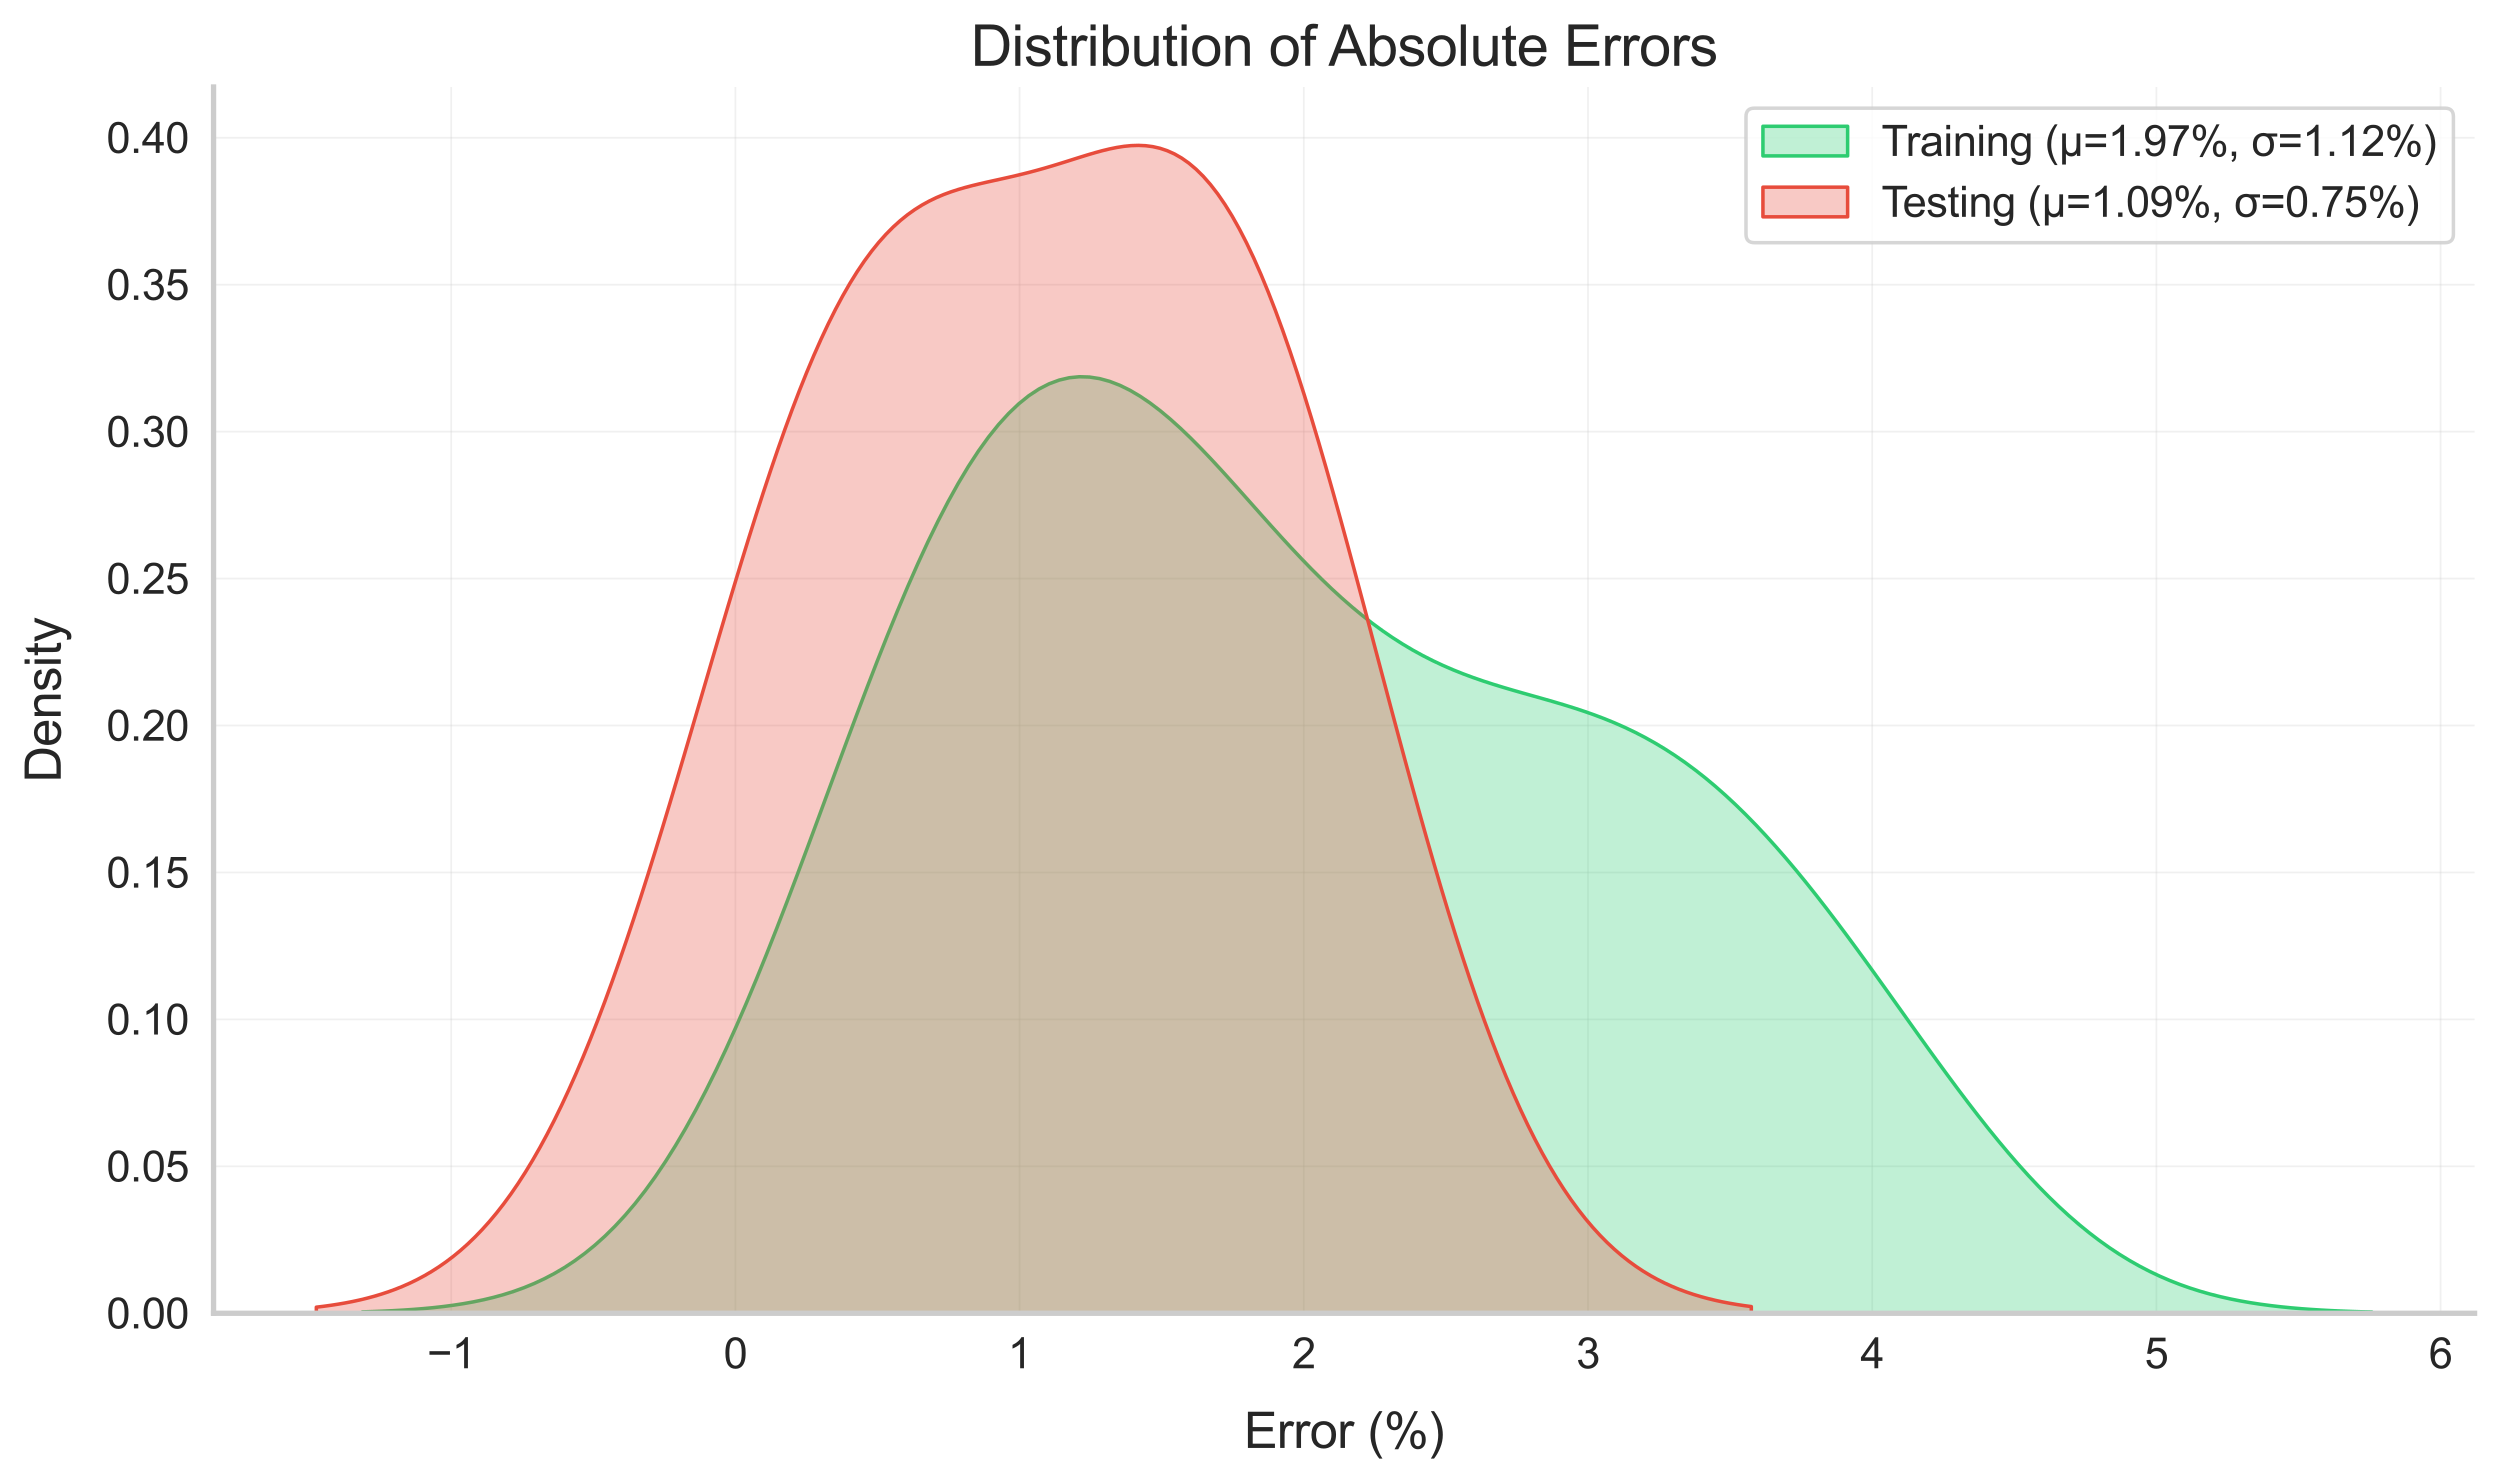 <?xml version="1.0" encoding="utf-8" standalone="no"?>
<!DOCTYPE svg PUBLIC "-//W3C//DTD SVG 1.1//EN"
  "http://www.w3.org/Graphics/SVG/1.1/DTD/svg11.dtd">
<svg xmlns:xlink="http://www.w3.org/1999/xlink" width="708.48pt" height="420.48pt" viewBox="0 0 708.48 420.48" xmlns="http://www.w3.org/2000/svg" version="1.1">
 <defs>
  <style type="text/css">*{stroke-linejoin: round; stroke-linecap: butt}</style>
 </defs>
 <g id="figure_1">
  <g id="patch_1">
   <path d="M 0 420.48 
L 708.48 420.48 
L 708.48 -0 
L 0 -0 
z
" style="fill: #ffffff"/>
  </g>
  <g id="axes_1">
   <g id="patch_2">
    <path d="M 60.521 372.168 
L 701.28 372.168 
L 701.28 24.652 
L 60.521 24.652 
z
" style="fill: #ffffff"/>
   </g>
   <g id="matplotlib.axis_1">
    <g id="xtick_1">
     <g id="line2d_1">
      <path d="M 127.861 372.168 
L 127.861 24.652 
" clip-path="url(#pe594f1b1a2)" style="fill: none; stroke: #cccccc; stroke-opacity: 0.3; stroke-width: 0.5; stroke-linecap: round"/>
     </g>
     <g id="text_1">
      <!-- −1 -->
      <g style="fill: #262626" transform="translate(121.02 387.757) scale(0.12 -0.12)">
       <defs>
        <path id="ArialMT-2212" d="M 3381 1997 
L 356 1997 
L 356 2522 
L 3381 2522 
L 3381 1997 
z
" transform="scale(0.016)"/>
        <path id="ArialMT-31" d="M 2384 0 
L 1822 0 
L 1822 3584 
Q 1619 3391 1289 3197 
Q 959 3003 697 2906 
L 697 3450 
Q 1169 3672 1522 3987 
Q 1875 4303 2022 4600 
L 2384 4600 
L 2384 0 
z
" transform="scale(0.016)"/>
       </defs>
       <use xlink:href="#ArialMT-2212"/>
       <use xlink:href="#ArialMT-31" x="58.398"/>
      </g>
     </g>
    </g>
    <g id="xtick_2">
     <g id="line2d_2">
      <path d="M 208.401 372.168 
L 208.401 24.652 
" clip-path="url(#pe594f1b1a2)" style="fill: none; stroke: #cccccc; stroke-opacity: 0.3; stroke-width: 0.5; stroke-linecap: round"/>
     </g>
     <g id="text_2">
      <!-- 0 -->
      <g style="fill: #262626" transform="translate(205.065 387.757) scale(0.12 -0.12)">
       <defs>
        <path id="ArialMT-30" d="M 266 2259 
Q 266 3072 433 3567 
Q 600 4063 929 4331 
Q 1259 4600 1759 4600 
Q 2128 4600 2406 4451 
Q 2684 4303 2865 4023 
Q 3047 3744 3150 3342 
Q 3253 2941 3253 2259 
Q 3253 1453 3087 958 
Q 2922 463 2592 192 
Q 2263 -78 1759 -78 
Q 1097 -78 719 397 
Q 266 969 266 2259 
z
M 844 2259 
Q 844 1131 1108 757 
Q 1372 384 1759 384 
Q 2147 384 2411 759 
Q 2675 1134 2675 2259 
Q 2675 3391 2411 3762 
Q 2147 4134 1753 4134 
Q 1366 4134 1134 3806 
Q 844 3388 844 2259 
z
" transform="scale(0.016)"/>
       </defs>
       <use xlink:href="#ArialMT-30"/>
      </g>
     </g>
    </g>
    <g id="xtick_3">
     <g id="line2d_3">
      <path d="M 288.942 372.168 
L 288.942 24.652 
" clip-path="url(#pe594f1b1a2)" style="fill: none; stroke: #cccccc; stroke-opacity: 0.3; stroke-width: 0.5; stroke-linecap: round"/>
     </g>
     <g id="text_3">
      <!-- 1 -->
      <g style="fill: #262626" transform="translate(285.605 387.757) scale(0.12 -0.12)">
       <use xlink:href="#ArialMT-31"/>
      </g>
     </g>
    </g>
    <g id="xtick_4">
     <g id="line2d_4">
      <path d="M 369.482 372.168 
L 369.482 24.652 
" clip-path="url(#pe594f1b1a2)" style="fill: none; stroke: #cccccc; stroke-opacity: 0.3; stroke-width: 0.5; stroke-linecap: round"/>
     </g>
     <g id="text_4">
      <!-- 2 -->
      <g style="fill: #262626" transform="translate(366.145 387.757) scale(0.12 -0.12)">
       <defs>
        <path id="ArialMT-32" d="M 3222 541 
L 3222 0 
L 194 0 
Q 188 203 259 391 
Q 375 700 629 1000 
Q 884 1300 1366 1694 
Q 2113 2306 2375 2664 
Q 2638 3022 2638 3341 
Q 2638 3675 2398 3904 
Q 2159 4134 1775 4134 
Q 1369 4134 1125 3890 
Q 881 3647 878 3216 
L 300 3275 
Q 359 3922 746 4261 
Q 1134 4600 1788 4600 
Q 2447 4600 2831 4234 
Q 3216 3869 3216 3328 
Q 3216 3053 3103 2787 
Q 2991 2522 2730 2228 
Q 2469 1934 1863 1422 
Q 1356 997 1212 845 
Q 1069 694 975 541 
L 3222 541 
z
" transform="scale(0.016)"/>
       </defs>
       <use xlink:href="#ArialMT-32"/>
      </g>
     </g>
    </g>
    <g id="xtick_5">
     <g id="line2d_5">
      <path d="M 450.022 372.168 
L 450.022 24.652 
" clip-path="url(#pe594f1b1a2)" style="fill: none; stroke: #cccccc; stroke-opacity: 0.3; stroke-width: 0.5; stroke-linecap: round"/>
     </g>
     <g id="text_5">
      <!-- 3 -->
      <g style="fill: #262626" transform="translate(446.685 387.757) scale(0.12 -0.12)">
       <defs>
        <path id="ArialMT-33" d="M 269 1209 
L 831 1284 
Q 928 806 1161 595 
Q 1394 384 1728 384 
Q 2125 384 2398 659 
Q 2672 934 2672 1341 
Q 2672 1728 2419 1979 
Q 2166 2231 1775 2231 
Q 1616 2231 1378 2169 
L 1441 2663 
Q 1497 2656 1531 2656 
Q 1891 2656 2178 2843 
Q 2466 3031 2466 3422 
Q 2466 3731 2256 3934 
Q 2047 4138 1716 4138 
Q 1388 4138 1169 3931 
Q 950 3725 888 3313 
L 325 3413 
Q 428 3978 793 4289 
Q 1159 4600 1703 4600 
Q 2078 4600 2393 4439 
Q 2709 4278 2876 4000 
Q 3044 3722 3044 3409 
Q 3044 3113 2884 2869 
Q 2725 2625 2413 2481 
Q 2819 2388 3044 2092 
Q 3269 1797 3269 1353 
Q 3269 753 2831 336 
Q 2394 -81 1725 -81 
Q 1122 -81 723 278 
Q 325 638 269 1209 
z
" transform="scale(0.016)"/>
       </defs>
       <use xlink:href="#ArialMT-33"/>
      </g>
     </g>
    </g>
    <g id="xtick_6">
     <g id="line2d_6">
      <path d="M 530.562 372.168 
L 530.562 24.652 
" clip-path="url(#pe594f1b1a2)" style="fill: none; stroke: #cccccc; stroke-opacity: 0.3; stroke-width: 0.5; stroke-linecap: round"/>
     </g>
     <g id="text_6">
      <!-- 4 -->
      <g style="fill: #262626" transform="translate(527.225 387.757) scale(0.12 -0.12)">
       <defs>
        <path id="ArialMT-34" d="M 2069 0 
L 2069 1097 
L 81 1097 
L 81 1613 
L 2172 4581 
L 2631 4581 
L 2631 1613 
L 3250 1613 
L 3250 1097 
L 2631 1097 
L 2631 0 
L 2069 0 
z
M 2069 1613 
L 2069 3678 
L 634 1613 
L 2069 1613 
z
" transform="scale(0.016)"/>
       </defs>
       <use xlink:href="#ArialMT-34"/>
      </g>
     </g>
    </g>
    <g id="xtick_7">
     <g id="line2d_7">
      <path d="M 611.102 372.168 
L 611.102 24.652 
" clip-path="url(#pe594f1b1a2)" style="fill: none; stroke: #cccccc; stroke-opacity: 0.3; stroke-width: 0.5; stroke-linecap: round"/>
     </g>
     <g id="text_7">
      <!-- 5 -->
      <g style="fill: #262626" transform="translate(607.766 387.757) scale(0.12 -0.12)">
       <defs>
        <path id="ArialMT-35" d="M 266 1200 
L 856 1250 
Q 922 819 1161 601 
Q 1400 384 1738 384 
Q 2144 384 2425 690 
Q 2706 997 2706 1503 
Q 2706 1984 2436 2262 
Q 2166 2541 1728 2541 
Q 1456 2541 1237 2417 
Q 1019 2294 894 2097 
L 366 2166 
L 809 4519 
L 3088 4519 
L 3088 3981 
L 1259 3981 
L 1013 2750 
Q 1425 3038 1878 3038 
Q 2478 3038 2890 2622 
Q 3303 2206 3303 1553 
Q 3303 931 2941 478 
Q 2500 -78 1738 -78 
Q 1113 -78 717 272 
Q 322 622 266 1200 
z
" transform="scale(0.016)"/>
       </defs>
       <use xlink:href="#ArialMT-35"/>
      </g>
     </g>
    </g>
    <g id="xtick_8">
     <g id="line2d_8">
      <path d="M 691.642 372.168 
L 691.642 24.652 
" clip-path="url(#pe594f1b1a2)" style="fill: none; stroke: #cccccc; stroke-opacity: 0.3; stroke-width: 0.5; stroke-linecap: round"/>
     </g>
     <g id="text_8">
      <!-- 6 -->
      <g style="fill: #262626" transform="translate(688.306 387.757) scale(0.12 -0.12)">
       <defs>
        <path id="ArialMT-36" d="M 3184 3459 
L 2625 3416 
Q 2550 3747 2413 3897 
Q 2184 4138 1850 4138 
Q 1581 4138 1378 3988 
Q 1113 3794 959 3422 
Q 806 3050 800 2363 
Q 1003 2672 1297 2822 
Q 1591 2972 1913 2972 
Q 2475 2972 2870 2558 
Q 3266 2144 3266 1488 
Q 3266 1056 3080 686 
Q 2894 316 2569 119 
Q 2244 -78 1831 -78 
Q 1128 -78 684 439 
Q 241 956 241 2144 
Q 241 3472 731 4075 
Q 1159 4600 1884 4600 
Q 2425 4600 2770 4297 
Q 3116 3994 3184 3459 
z
M 888 1484 
Q 888 1194 1011 928 
Q 1134 663 1356 523 
Q 1578 384 1822 384 
Q 2178 384 2434 671 
Q 2691 959 2691 1453 
Q 2691 1928 2437 2201 
Q 2184 2475 1800 2475 
Q 1419 2475 1153 2201 
Q 888 1928 888 1484 
z
" transform="scale(0.016)"/>
       </defs>
       <use xlink:href="#ArialMT-36"/>
      </g>
     </g>
    </g>
    <g id="text_9">
     <!-- Error (%) -->
     <g style="fill: #262626" transform="translate(352.515 410.333) scale(0.14 -0.14)">
      <defs>
       <path id="ArialMT-45" d="M 506 0 
L 506 4581 
L 3819 4581 
L 3819 4041 
L 1113 4041 
L 1113 2638 
L 3647 2638 
L 3647 2100 
L 1113 2100 
L 1113 541 
L 3925 541 
L 3925 0 
L 506 0 
z
" transform="scale(0.016)"/>
       <path id="ArialMT-72" d="M 416 0 
L 416 3319 
L 922 3319 
L 922 2816 
Q 1116 3169 1280 3281 
Q 1444 3394 1641 3394 
Q 1925 3394 2219 3213 
L 2025 2691 
Q 1819 2813 1613 2813 
Q 1428 2813 1281 2702 
Q 1134 2591 1072 2394 
Q 978 2094 978 1738 
L 978 0 
L 416 0 
z
" transform="scale(0.016)"/>
       <path id="ArialMT-6f" d="M 213 1659 
Q 213 2581 725 3025 
Q 1153 3394 1769 3394 
Q 2453 3394 2887 2945 
Q 3322 2497 3322 1706 
Q 3322 1066 3130 698 
Q 2938 331 2570 128 
Q 2203 -75 1769 -75 
Q 1072 -75 642 372 
Q 213 819 213 1659 
z
M 791 1659 
Q 791 1022 1069 705 
Q 1347 388 1769 388 
Q 2188 388 2466 706 
Q 2744 1025 2744 1678 
Q 2744 2294 2464 2611 
Q 2184 2928 1769 2928 
Q 1347 2928 1069 2612 
Q 791 2297 791 1659 
z
" transform="scale(0.016)"/>
       <path id="ArialMT-20" transform="scale(0.016)"/>
       <path id="ArialMT-28" d="M 1497 -1347 
Q 1031 -759 709 28 
Q 388 816 388 1659 
Q 388 2403 628 3084 
Q 909 3875 1497 4659 
L 1900 4659 
Q 1522 4009 1400 3731 
Q 1209 3300 1100 2831 
Q 966 2247 966 1656 
Q 966 153 1900 -1347 
L 1497 -1347 
z
" transform="scale(0.016)"/>
       <path id="ArialMT-25" d="M 372 3481 
Q 372 3972 619 4315 
Q 866 4659 1334 4659 
Q 1766 4659 2048 4351 
Q 2331 4044 2331 3447 
Q 2331 2866 2045 2552 
Q 1759 2238 1341 2238 
Q 925 2238 648 2547 
Q 372 2856 372 3481 
z
M 1350 4272 
Q 1141 4272 1002 4090 
Q 863 3909 863 3425 
Q 863 2984 1003 2804 
Q 1144 2625 1350 2625 
Q 1563 2625 1702 2806 
Q 1841 2988 1841 3469 
Q 1841 3913 1700 4092 
Q 1559 4272 1350 4272 
z
M 1353 -169 
L 3859 4659 
L 4316 4659 
L 1819 -169 
L 1353 -169 
z
M 3334 1075 
Q 3334 1569 3581 1911 
Q 3828 2253 4300 2253 
Q 4731 2253 5014 1945 
Q 5297 1638 5297 1041 
Q 5297 459 5011 145 
Q 4725 -169 4303 -169 
Q 3888 -169 3611 142 
Q 3334 453 3334 1075 
z
M 4316 1866 
Q 4103 1866 3964 1684 
Q 3825 1503 3825 1019 
Q 3825 581 3965 400 
Q 4106 219 4313 219 
Q 4528 219 4667 400 
Q 4806 581 4806 1063 
Q 4806 1506 4665 1686 
Q 4525 1866 4316 1866 
z
" transform="scale(0.016)"/>
       <path id="ArialMT-29" d="M 791 -1347 
L 388 -1347 
Q 1322 153 1322 1656 
Q 1322 2244 1188 2822 
Q 1081 3291 891 3722 
Q 769 4003 388 4659 
L 791 4659 
Q 1378 3875 1659 3084 
Q 1900 2403 1900 1659 
Q 1900 816 1576 28 
Q 1253 -759 791 -1347 
z
" transform="scale(0.016)"/>
      </defs>
      <use xlink:href="#ArialMT-45"/>
      <use xlink:href="#ArialMT-72" x="66.699"/>
      <use xlink:href="#ArialMT-72" x="100"/>
      <use xlink:href="#ArialMT-6f" x="133.301"/>
      <use xlink:href="#ArialMT-72" x="188.916"/>
      <use xlink:href="#ArialMT-20" x="222.217"/>
      <use xlink:href="#ArialMT-28" x="250"/>
      <use xlink:href="#ArialMT-25" x="283.301"/>
      <use xlink:href="#ArialMT-29" x="372.217"/>
     </g>
    </g>
   </g>
   <g id="matplotlib.axis_2">
    <g id="ytick_1">
     <g id="line2d_9">
      <path d="M 60.521 372.168 
L 701.28 372.168 
" clip-path="url(#pe594f1b1a2)" style="fill: none; stroke: #cccccc; stroke-opacity: 0.3; stroke-width: 0.5; stroke-linecap: round"/>
     </g>
     <g id="text_10">
      <!-- 0.00 -->
      <g style="fill: #262626" transform="translate(30.168 376.462) scale(0.12 -0.12)">
       <defs>
        <path id="ArialMT-2e" d="M 581 0 
L 581 641 
L 1222 641 
L 1222 0 
L 581 0 
z
" transform="scale(0.016)"/>
       </defs>
       <use xlink:href="#ArialMT-30"/>
       <use xlink:href="#ArialMT-2e" x="55.615"/>
       <use xlink:href="#ArialMT-30" x="83.398"/>
       <use xlink:href="#ArialMT-30" x="139.014"/>
      </g>
     </g>
    </g>
    <g id="ytick_2">
     <g id="line2d_10">
      <path d="M 60.521 330.527 
L 701.28 330.527 
" clip-path="url(#pe594f1b1a2)" style="fill: none; stroke: #cccccc; stroke-opacity: 0.3; stroke-width: 0.5; stroke-linecap: round"/>
     </g>
     <g id="text_11">
      <!-- 0.05 -->
      <g style="fill: #262626" transform="translate(30.168 334.822) scale(0.12 -0.12)">
       <use xlink:href="#ArialMT-30"/>
       <use xlink:href="#ArialMT-2e" x="55.615"/>
       <use xlink:href="#ArialMT-30" x="83.398"/>
       <use xlink:href="#ArialMT-35" x="139.014"/>
      </g>
     </g>
    </g>
    <g id="ytick_3">
     <g id="line2d_11">
      <path d="M 60.521 288.886 
L 701.28 288.886 
" clip-path="url(#pe594f1b1a2)" style="fill: none; stroke: #cccccc; stroke-opacity: 0.3; stroke-width: 0.5; stroke-linecap: round"/>
     </g>
     <g id="text_12">
      <!-- 0.10 -->
      <g style="fill: #262626" transform="translate(30.168 293.181) scale(0.12 -0.12)">
       <use xlink:href="#ArialMT-30"/>
       <use xlink:href="#ArialMT-2e" x="55.615"/>
       <use xlink:href="#ArialMT-31" x="83.398"/>
       <use xlink:href="#ArialMT-30" x="139.014"/>
      </g>
     </g>
    </g>
    <g id="ytick_4">
     <g id="line2d_12">
      <path d="M 60.521 247.246 
L 701.28 247.246 
" clip-path="url(#pe594f1b1a2)" style="fill: none; stroke: #cccccc; stroke-opacity: 0.3; stroke-width: 0.5; stroke-linecap: round"/>
     </g>
     <g id="text_13">
      <!-- 0.15 -->
      <g style="fill: #262626" transform="translate(30.168 251.54) scale(0.12 -0.12)">
       <use xlink:href="#ArialMT-30"/>
       <use xlink:href="#ArialMT-2e" x="55.615"/>
       <use xlink:href="#ArialMT-31" x="83.398"/>
       <use xlink:href="#ArialMT-35" x="139.014"/>
      </g>
     </g>
    </g>
    <g id="ytick_5">
     <g id="line2d_13">
      <path d="M 60.521 205.605 
L 701.28 205.605 
" clip-path="url(#pe594f1b1a2)" style="fill: none; stroke: #cccccc; stroke-opacity: 0.3; stroke-width: 0.5; stroke-linecap: round"/>
     </g>
     <g id="text_14">
      <!-- 0.20 -->
      <g style="fill: #262626" transform="translate(30.168 209.9) scale(0.12 -0.12)">
       <use xlink:href="#ArialMT-30"/>
       <use xlink:href="#ArialMT-2e" x="55.615"/>
       <use xlink:href="#ArialMT-32" x="83.398"/>
       <use xlink:href="#ArialMT-30" x="139.014"/>
      </g>
     </g>
    </g>
    <g id="ytick_6">
     <g id="line2d_14">
      <path d="M 60.521 163.964 
L 701.28 163.964 
" clip-path="url(#pe594f1b1a2)" style="fill: none; stroke: #cccccc; stroke-opacity: 0.3; stroke-width: 0.5; stroke-linecap: round"/>
     </g>
     <g id="text_15">
      <!-- 0.25 -->
      <g style="fill: #262626" transform="translate(30.168 168.259) scale(0.12 -0.12)">
       <use xlink:href="#ArialMT-30"/>
       <use xlink:href="#ArialMT-2e" x="55.615"/>
       <use xlink:href="#ArialMT-32" x="83.398"/>
       <use xlink:href="#ArialMT-35" x="139.014"/>
      </g>
     </g>
    </g>
    <g id="ytick_7">
     <g id="line2d_15">
      <path d="M 60.521 122.324 
L 701.28 122.324 
" clip-path="url(#pe594f1b1a2)" style="fill: none; stroke: #cccccc; stroke-opacity: 0.3; stroke-width: 0.5; stroke-linecap: round"/>
     </g>
     <g id="text_16">
      <!-- 0.30 -->
      <g style="fill: #262626" transform="translate(30.168 126.618) scale(0.12 -0.12)">
       <use xlink:href="#ArialMT-30"/>
       <use xlink:href="#ArialMT-2e" x="55.615"/>
       <use xlink:href="#ArialMT-33" x="83.398"/>
       <use xlink:href="#ArialMT-30" x="139.014"/>
      </g>
     </g>
    </g>
    <g id="ytick_8">
     <g id="line2d_16">
      <path d="M 60.521 80.683 
L 701.28 80.683 
" clip-path="url(#pe594f1b1a2)" style="fill: none; stroke: #cccccc; stroke-opacity: 0.3; stroke-width: 0.5; stroke-linecap: round"/>
     </g>
     <g id="text_17">
      <!-- 0.35 -->
      <g style="fill: #262626" transform="translate(30.168 84.978) scale(0.12 -0.12)">
       <use xlink:href="#ArialMT-30"/>
       <use xlink:href="#ArialMT-2e" x="55.615"/>
       <use xlink:href="#ArialMT-33" x="83.398"/>
       <use xlink:href="#ArialMT-35" x="139.014"/>
      </g>
     </g>
    </g>
    <g id="ytick_9">
     <g id="line2d_17">
      <path d="M 60.521 39.043 
L 701.28 39.043 
" clip-path="url(#pe594f1b1a2)" style="fill: none; stroke: #cccccc; stroke-opacity: 0.3; stroke-width: 0.5; stroke-linecap: round"/>
     </g>
     <g id="text_18">
      <!-- 0.40 -->
      <g style="fill: #262626" transform="translate(30.168 43.337) scale(0.12 -0.12)">
       <use xlink:href="#ArialMT-30"/>
       <use xlink:href="#ArialMT-2e" x="55.615"/>
       <use xlink:href="#ArialMT-34" x="83.398"/>
       <use xlink:href="#ArialMT-30" x="139.014"/>
      </g>
     </g>
    </g>
    <g id="text_19">
     <!-- Density -->
     <g style="fill: #262626" transform="translate(17.221 221.751) rotate(-90) scale(0.14 -0.14)">
      <defs>
       <path id="ArialMT-44" d="M 494 0 
L 494 4581 
L 2072 4581 
Q 2606 4581 2888 4516 
Q 3281 4425 3559 4188 
Q 3922 3881 4101 3404 
Q 4281 2928 4281 2316 
Q 4281 1794 4159 1391 
Q 4038 988 3847 723 
Q 3656 459 3429 307 
Q 3203 156 2883 78 
Q 2563 0 2147 0 
L 494 0 
z
M 1100 541 
L 2078 541 
Q 2531 541 2789 625 
Q 3047 709 3200 863 
Q 3416 1078 3536 1442 
Q 3656 1806 3656 2325 
Q 3656 3044 3420 3430 
Q 3184 3816 2847 3947 
Q 2603 4041 2063 4041 
L 1100 4041 
L 1100 541 
z
" transform="scale(0.016)"/>
       <path id="ArialMT-65" d="M 2694 1069 
L 3275 997 
Q 3138 488 2766 206 
Q 2394 -75 1816 -75 
Q 1088 -75 661 373 
Q 234 822 234 1631 
Q 234 2469 665 2931 
Q 1097 3394 1784 3394 
Q 2450 3394 2872 2941 
Q 3294 2488 3294 1666 
Q 3294 1616 3291 1516 
L 816 1516 
Q 847 969 1125 678 
Q 1403 388 1819 388 
Q 2128 388 2347 550 
Q 2566 713 2694 1069 
z
M 847 1978 
L 2700 1978 
Q 2663 2397 2488 2606 
Q 2219 2931 1791 2931 
Q 1403 2931 1139 2672 
Q 875 2413 847 1978 
z
" transform="scale(0.016)"/>
       <path id="ArialMT-6e" d="M 422 0 
L 422 3319 
L 928 3319 
L 928 2847 
Q 1294 3394 1984 3394 
Q 2284 3394 2536 3286 
Q 2788 3178 2913 3003 
Q 3038 2828 3088 2588 
Q 3119 2431 3119 2041 
L 3119 0 
L 2556 0 
L 2556 2019 
Q 2556 2363 2490 2533 
Q 2425 2703 2258 2804 
Q 2091 2906 1866 2906 
Q 1506 2906 1245 2678 
Q 984 2450 984 1813 
L 984 0 
L 422 0 
z
" transform="scale(0.016)"/>
       <path id="ArialMT-73" d="M 197 991 
L 753 1078 
Q 800 744 1014 566 
Q 1228 388 1613 388 
Q 2000 388 2187 545 
Q 2375 703 2375 916 
Q 2375 1106 2209 1216 
Q 2094 1291 1634 1406 
Q 1016 1563 777 1677 
Q 538 1791 414 1992 
Q 291 2194 291 2438 
Q 291 2659 392 2848 
Q 494 3038 669 3163 
Q 800 3259 1026 3326 
Q 1253 3394 1513 3394 
Q 1903 3394 2198 3281 
Q 2494 3169 2634 2976 
Q 2775 2784 2828 2463 
L 2278 2388 
Q 2241 2644 2061 2787 
Q 1881 2931 1553 2931 
Q 1166 2931 1000 2803 
Q 834 2675 834 2503 
Q 834 2394 903 2306 
Q 972 2216 1119 2156 
Q 1203 2125 1616 2013 
Q 2213 1853 2448 1751 
Q 2684 1650 2818 1456 
Q 2953 1263 2953 975 
Q 2953 694 2789 445 
Q 2625 197 2315 61 
Q 2006 -75 1616 -75 
Q 969 -75 630 194 
Q 291 463 197 991 
z
" transform="scale(0.016)"/>
       <path id="ArialMT-69" d="M 425 3934 
L 425 4581 
L 988 4581 
L 988 3934 
L 425 3934 
z
M 425 0 
L 425 3319 
L 988 3319 
L 988 0 
L 425 0 
z
" transform="scale(0.016)"/>
       <path id="ArialMT-74" d="M 1650 503 
L 1731 6 
Q 1494 -44 1306 -44 
Q 1000 -44 831 53 
Q 663 150 594 308 
Q 525 466 525 972 
L 525 2881 
L 113 2881 
L 113 3319 
L 525 3319 
L 525 4141 
L 1084 4478 
L 1084 3319 
L 1650 3319 
L 1650 2881 
L 1084 2881 
L 1084 941 
Q 1084 700 1114 631 
Q 1144 563 1211 522 
Q 1278 481 1403 481 
Q 1497 481 1650 503 
z
" transform="scale(0.016)"/>
       <path id="ArialMT-79" d="M 397 -1278 
L 334 -750 
Q 519 -800 656 -800 
Q 844 -800 956 -737 
Q 1069 -675 1141 -563 
Q 1194 -478 1313 -144 
Q 1328 -97 1363 -6 
L 103 3319 
L 709 3319 
L 1400 1397 
Q 1534 1031 1641 628 
Q 1738 1016 1872 1384 
L 2581 3319 
L 3144 3319 
L 1881 -56 
Q 1678 -603 1566 -809 
Q 1416 -1088 1222 -1217 
Q 1028 -1347 759 -1347 
Q 597 -1347 397 -1278 
z
" transform="scale(0.016)"/>
      </defs>
      <use xlink:href="#ArialMT-44"/>
      <use xlink:href="#ArialMT-65" x="72.217"/>
      <use xlink:href="#ArialMT-6e" x="127.832"/>
      <use xlink:href="#ArialMT-73" x="183.447"/>
      <use xlink:href="#ArialMT-69" x="233.447"/>
      <use xlink:href="#ArialMT-74" x="255.664"/>
      <use xlink:href="#ArialMT-79" x="283.447"/>
     </g>
    </g>
   </g>
   <g id="PolyCollection_1">
    <defs>
     <path id="m1bd63137be" d="M 102.725 -48.706 
L 102.725 -48.312 
L 105.586 -48.312 
L 108.448 -48.312 
L 111.309 -48.312 
L 114.17 -48.312 
L 117.032 -48.312 
L 119.893 -48.312 
L 122.755 -48.312 
L 125.616 -48.312 
L 128.478 -48.312 
L 131.339 -48.312 
L 134.201 -48.312 
L 137.062 -48.312 
L 139.924 -48.312 
L 142.785 -48.312 
L 145.646 -48.312 
L 148.508 -48.312 
L 151.369 -48.312 
L 154.231 -48.312 
L 157.092 -48.312 
L 159.954 -48.312 
L 162.815 -48.312 
L 165.677 -48.312 
L 168.538 -48.312 
L 171.4 -48.312 
L 174.261 -48.312 
L 177.122 -48.312 
L 179.984 -48.312 
L 182.845 -48.312 
L 185.707 -48.312 
L 188.568 -48.312 
L 191.43 -48.312 
L 194.291 -48.312 
L 197.153 -48.312 
L 200.014 -48.312 
L 202.876 -48.312 
L 205.737 -48.312 
L 208.599 -48.312 
L 211.46 -48.312 
L 214.321 -48.312 
L 217.183 -48.312 
L 220.044 -48.312 
L 222.906 -48.312 
L 225.767 -48.312 
L 228.629 -48.312 
L 231.49 -48.312 
L 234.352 -48.312 
L 237.213 -48.312 
L 240.075 -48.312 
L 242.936 -48.312 
L 245.797 -48.312 
L 248.659 -48.312 
L 251.52 -48.312 
L 254.382 -48.312 
L 257.243 -48.312 
L 260.105 -48.312 
L 262.966 -48.312 
L 265.828 -48.312 
L 268.689 -48.312 
L 271.551 -48.312 
L 274.412 -48.312 
L 277.273 -48.312 
L 280.135 -48.312 
L 282.996 -48.312 
L 285.858 -48.312 
L 288.719 -48.312 
L 291.581 -48.312 
L 294.442 -48.312 
L 297.304 -48.312 
L 300.165 -48.312 
L 303.027 -48.312 
L 305.888 -48.312 
L 308.75 -48.312 
L 311.611 -48.312 
L 314.472 -48.312 
L 317.334 -48.312 
L 320.195 -48.312 
L 323.057 -48.312 
L 325.918 -48.312 
L 328.78 -48.312 
L 331.641 -48.312 
L 334.503 -48.312 
L 337.364 -48.312 
L 340.226 -48.312 
L 343.087 -48.312 
L 345.948 -48.312 
L 348.81 -48.312 
L 351.671 -48.312 
L 354.533 -48.312 
L 357.394 -48.312 
L 360.256 -48.312 
L 363.117 -48.312 
L 365.979 -48.312 
L 368.84 -48.312 
L 371.702 -48.312 
L 374.563 -48.312 
L 377.424 -48.312 
L 380.286 -48.312 
L 383.147 -48.312 
L 386.009 -48.312 
L 388.87 -48.312 
L 391.732 -48.312 
L 394.593 -48.312 
L 397.455 -48.312 
L 400.316 -48.312 
L 403.178 -48.312 
L 406.039 -48.312 
L 408.901 -48.312 
L 411.762 -48.312 
L 414.623 -48.312 
L 417.485 -48.312 
L 420.346 -48.312 
L 423.208 -48.312 
L 426.069 -48.312 
L 428.931 -48.312 
L 431.792 -48.312 
L 434.654 -48.312 
L 437.515 -48.312 
L 440.377 -48.312 
L 443.238 -48.312 
L 446.099 -48.312 
L 448.961 -48.312 
L 451.822 -48.312 
L 454.684 -48.312 
L 457.545 -48.312 
L 460.407 -48.312 
L 463.268 -48.312 
L 466.13 -48.312 
L 468.991 -48.312 
L 471.853 -48.312 
L 474.714 -48.312 
L 477.575 -48.312 
L 480.437 -48.312 
L 483.298 -48.312 
L 486.16 -48.312 
L 489.021 -48.312 
L 491.883 -48.312 
L 494.744 -48.312 
L 497.606 -48.312 
L 500.467 -48.312 
L 503.329 -48.312 
L 506.19 -48.312 
L 509.052 -48.312 
L 511.913 -48.312 
L 514.774 -48.312 
L 517.636 -48.312 
L 520.497 -48.312 
L 523.359 -48.312 
L 526.22 -48.312 
L 529.082 -48.312 
L 531.943 -48.312 
L 534.805 -48.312 
L 537.666 -48.312 
L 540.528 -48.312 
L 543.389 -48.312 
L 546.25 -48.312 
L 549.112 -48.312 
L 551.973 -48.312 
L 554.835 -48.312 
L 557.696 -48.312 
L 560.558 -48.312 
L 563.419 -48.312 
L 566.281 -48.312 
L 569.142 -48.312 
L 572.004 -48.312 
L 574.865 -48.312 
L 577.726 -48.312 
L 580.588 -48.312 
L 583.449 -48.312 
L 586.311 -48.312 
L 589.172 -48.312 
L 592.034 -48.312 
L 594.895 -48.312 
L 597.757 -48.312 
L 600.618 -48.312 
L 603.48 -48.312 
L 606.341 -48.312 
L 609.203 -48.312 
L 612.064 -48.312 
L 614.925 -48.312 
L 617.787 -48.312 
L 620.648 -48.312 
L 623.51 -48.312 
L 626.371 -48.312 
L 629.233 -48.312 
L 632.094 -48.312 
L 634.956 -48.312 
L 637.817 -48.312 
L 640.679 -48.312 
L 643.54 -48.312 
L 646.401 -48.312 
L 649.263 -48.312 
L 652.124 -48.312 
L 654.986 -48.312 
L 657.847 -48.312 
L 660.709 -48.312 
L 663.57 -48.312 
L 666.432 -48.312 
L 669.293 -48.312 
L 672.155 -48.312 
L 672.155 -48.655 
L 672.155 -48.655 
L 669.293 -48.732 
L 666.432 -48.824 
L 663.57 -48.934 
L 660.709 -49.064 
L 657.847 -49.217 
L 654.986 -49.398 
L 652.124 -49.61 
L 649.263 -49.857 
L 646.401 -50.144 
L 643.54 -50.476 
L 640.679 -50.858 
L 637.817 -51.296 
L 634.956 -51.796 
L 632.094 -52.364 
L 629.233 -53.007 
L 626.371 -53.731 
L 623.51 -54.544 
L 620.648 -55.452 
L 617.787 -56.463 
L 614.925 -57.582 
L 612.064 -58.817 
L 609.203 -60.173 
L 606.341 -61.657 
L 603.48 -63.273 
L 600.618 -65.027 
L 597.757 -66.921 
L 594.895 -68.96 
L 592.034 -71.144 
L 589.172 -73.476 
L 586.311 -75.955 
L 583.449 -78.58 
L 580.588 -81.349 
L 577.726 -84.259 
L 574.865 -87.305 
L 572.004 -90.482 
L 569.142 -93.783 
L 566.281 -97.201 
L 563.419 -100.727 
L 560.558 -104.352 
L 557.696 -108.066 
L 554.835 -111.858 
L 551.973 -115.717 
L 549.112 -119.631 
L 546.25 -123.59 
L 543.389 -127.58 
L 540.528 -131.591 
L 537.666 -135.609 
L 534.805 -139.623 
L 531.943 -143.622 
L 529.082 -147.594 
L 526.22 -151.528 
L 523.359 -155.414 
L 520.497 -159.241 
L 517.636 -163 
L 514.774 -166.681 
L 511.913 -170.275 
L 509.052 -173.776 
L 506.19 -177.174 
L 503.329 -180.463 
L 500.467 -183.636 
L 497.606 -186.689 
L 494.744 -189.616 
L 491.883 -192.414 
L 489.021 -195.078 
L 486.16 -197.607 
L 483.298 -199.999 
L 480.437 -202.253 
L 477.575 -204.371 
L 474.714 -206.354 
L 471.853 -208.204 
L 468.991 -209.924 
L 466.13 -211.521 
L 463.268 -213 
L 460.407 -214.366 
L 457.545 -215.629 
L 454.684 -216.797 
L 451.822 -217.88 
L 448.961 -218.887 
L 446.099 -219.831 
L 443.238 -220.722 
L 440.377 -221.573 
L 437.515 -222.396 
L 434.654 -223.204 
L 431.792 -224.01 
L 428.931 -224.827 
L 426.069 -225.669 
L 423.208 -226.547 
L 420.346 -227.474 
L 417.485 -228.463 
L 414.623 -229.524 
L 411.762 -230.67 
L 408.901 -231.909 
L 406.039 -233.252 
L 403.178 -234.707 
L 400.316 -236.281 
L 397.455 -237.98 
L 394.593 -239.809 
L 391.732 -241.772 
L 388.87 -243.869 
L 386.009 -246.102 
L 383.147 -248.468 
L 380.286 -250.965 
L 377.424 -253.587 
L 374.563 -256.328 
L 371.702 -259.178 
L 368.84 -262.127 
L 365.979 -265.162 
L 363.117 -268.269 
L 360.256 -271.433 
L 357.394 -274.634 
L 354.533 -277.856 
L 351.671 -281.077 
L 348.81 -284.275 
L 345.948 -287.43 
L 343.087 -290.516 
L 340.226 -293.512 
L 337.364 -296.392 
L 334.503 -299.132 
L 331.641 -301.709 
L 328.78 -304.097 
L 325.918 -306.273 
L 323.057 -308.214 
L 320.195 -309.897 
L 317.334 -311.3 
L 314.472 -312.402 
L 311.611 -313.185 
L 308.75 -313.628 
L 305.888 -313.716 
L 303.027 -313.434 
L 300.165 -312.767 
L 297.304 -311.704 
L 294.442 -310.236 
L 291.581 -308.354 
L 288.719 -306.053 
L 285.858 -303.331 
L 282.996 -300.188 
L 280.135 -296.625 
L 277.273 -292.648 
L 274.412 -288.266 
L 271.551 -283.487 
L 268.689 -278.328 
L 265.828 -272.803 
L 262.966 -266.933 
L 260.105 -260.74 
L 257.243 -254.249 
L 254.382 -247.486 
L 251.52 -240.481 
L 248.659 -233.266 
L 245.797 -225.874 
L 242.936 -218.34 
L 240.075 -210.697 
L 237.213 -202.984 
L 234.352 -195.235 
L 231.49 -187.487 
L 228.629 -179.776 
L 225.767 -172.135 
L 222.906 -164.599 
L 220.044 -157.198 
L 217.183 -149.962 
L 214.321 -142.918 
L 211.46 -136.091 
L 208.599 -129.502 
L 205.737 -123.171 
L 202.876 -117.112 
L 200.014 -111.34 
L 197.153 -105.864 
L 194.291 -100.691 
L 191.43 -95.824 
L 188.568 -91.265 
L 185.707 -87.012 
L 182.845 -83.061 
L 179.984 -79.407 
L 177.122 -76.04 
L 174.261 -72.952 
L 171.4 -70.131 
L 168.538 -67.565 
L 165.677 -65.241 
L 162.815 -63.144 
L 159.954 -61.26 
L 157.092 -59.575 
L 154.231 -58.074 
L 151.369 -56.742 
L 148.508 -55.565 
L 145.646 -54.529 
L 142.785 -53.622 
L 139.924 -52.831 
L 137.062 -52.143 
L 134.201 -51.548 
L 131.339 -51.035 
L 128.478 -50.594 
L 125.616 -50.218 
L 122.755 -49.898 
L 119.893 -49.627 
L 117.032 -49.398 
L 114.17 -49.205 
L 111.309 -49.044 
L 108.448 -48.91 
L 105.586 -48.798 
L 102.725 -48.706 
z
" style="stroke: #2ecc71"/>
    </defs>
    <g clip-path="url(#pe594f1b1a2)">
     <use xlink:href="#m1bd63137be" x="0" y="420.48" style="fill: #2ecc71; fill-opacity: 0.3; stroke: #2ecc71"/>
    </g>
   </g>
   <g id="PolyCollection_2">
    <defs>
     <path id="mb37da6352f" d="M 89.646 -50.036 
L 89.646 -48.312 
L 91.69 -48.312 
L 93.733 -48.312 
L 95.777 -48.312 
L 97.82 -48.312 
L 99.864 -48.312 
L 101.907 -48.312 
L 103.951 -48.312 
L 105.994 -48.312 
L 108.038 -48.312 
L 110.081 -48.312 
L 112.125 -48.312 
L 114.168 -48.312 
L 116.212 -48.312 
L 118.255 -48.312 
L 120.299 -48.312 
L 122.342 -48.312 
L 124.386 -48.312 
L 126.429 -48.312 
L 128.473 -48.312 
L 130.516 -48.312 
L 132.56 -48.312 
L 134.603 -48.312 
L 136.647 -48.312 
L 138.69 -48.312 
L 140.734 -48.312 
L 142.777 -48.312 
L 144.821 -48.312 
L 146.865 -48.312 
L 148.908 -48.312 
L 150.952 -48.312 
L 152.995 -48.312 
L 155.039 -48.312 
L 157.082 -48.312 
L 159.126 -48.312 
L 161.169 -48.312 
L 163.213 -48.312 
L 165.256 -48.312 
L 167.3 -48.312 
L 169.343 -48.312 
L 171.387 -48.312 
L 173.43 -48.312 
L 175.474 -48.312 
L 177.517 -48.312 
L 179.561 -48.312 
L 181.604 -48.312 
L 183.648 -48.312 
L 185.691 -48.312 
L 187.735 -48.312 
L 189.778 -48.312 
L 191.822 -48.312 
L 193.865 -48.312 
L 195.909 -48.312 
L 197.952 -48.312 
L 199.996 -48.312 
L 202.039 -48.312 
L 204.083 -48.312 
L 206.127 -48.312 
L 208.17 -48.312 
L 210.214 -48.312 
L 212.257 -48.312 
L 214.301 -48.312 
L 216.344 -48.312 
L 218.388 -48.312 
L 220.431 -48.312 
L 222.475 -48.312 
L 224.518 -48.312 
L 226.562 -48.312 
L 228.605 -48.312 
L 230.649 -48.312 
L 232.692 -48.312 
L 234.736 -48.312 
L 236.779 -48.312 
L 238.823 -48.312 
L 240.866 -48.312 
L 242.91 -48.312 
L 244.953 -48.312 
L 246.997 -48.312 
L 249.04 -48.312 
L 251.084 -48.312 
L 253.127 -48.312 
L 255.171 -48.312 
L 257.214 -48.312 
L 259.258 -48.312 
L 261.301 -48.312 
L 263.345 -48.312 
L 265.389 -48.312 
L 267.432 -48.312 
L 269.476 -48.312 
L 271.519 -48.312 
L 273.563 -48.312 
L 275.606 -48.312 
L 277.65 -48.312 
L 279.693 -48.312 
L 281.737 -48.312 
L 283.78 -48.312 
L 285.824 -48.312 
L 287.867 -48.312 
L 289.911 -48.312 
L 291.954 -48.312 
L 293.998 -48.312 
L 296.041 -48.312 
L 298.085 -48.312 
L 300.128 -48.312 
L 302.172 -48.312 
L 304.215 -48.312 
L 306.259 -48.312 
L 308.302 -48.312 
L 310.346 -48.312 
L 312.389 -48.312 
L 314.433 -48.312 
L 316.476 -48.312 
L 318.52 -48.312 
L 320.563 -48.312 
L 322.607 -48.312 
L 324.65 -48.312 
L 326.694 -48.312 
L 328.738 -48.312 
L 330.781 -48.312 
L 332.825 -48.312 
L 334.868 -48.312 
L 336.912 -48.312 
L 338.955 -48.312 
L 340.999 -48.312 
L 343.042 -48.312 
L 345.086 -48.312 
L 347.129 -48.312 
L 349.173 -48.312 
L 351.216 -48.312 
L 353.26 -48.312 
L 355.303 -48.312 
L 357.347 -48.312 
L 359.39 -48.312 
L 361.434 -48.312 
L 363.477 -48.312 
L 365.521 -48.312 
L 367.564 -48.312 
L 369.608 -48.312 
L 371.651 -48.312 
L 373.695 -48.312 
L 375.738 -48.312 
L 377.782 -48.312 
L 379.825 -48.312 
L 381.869 -48.312 
L 383.912 -48.312 
L 385.956 -48.312 
L 388 -48.312 
L 390.043 -48.312 
L 392.087 -48.312 
L 394.13 -48.312 
L 396.174 -48.312 
L 398.217 -48.312 
L 400.261 -48.312 
L 402.304 -48.312 
L 404.348 -48.312 
L 406.391 -48.312 
L 408.435 -48.312 
L 410.478 -48.312 
L 412.522 -48.312 
L 414.565 -48.312 
L 416.609 -48.312 
L 418.652 -48.312 
L 420.696 -48.312 
L 422.739 -48.312 
L 424.783 -48.312 
L 426.826 -48.312 
L 428.87 -48.312 
L 430.913 -48.312 
L 432.957 -48.312 
L 435 -48.312 
L 437.044 -48.312 
L 439.087 -48.312 
L 441.131 -48.312 
L 443.174 -48.312 
L 445.218 -48.312 
L 447.262 -48.312 
L 449.305 -48.312 
L 451.349 -48.312 
L 453.392 -48.312 
L 455.436 -48.312 
L 457.479 -48.312 
L 459.523 -48.312 
L 461.566 -48.312 
L 463.61 -48.312 
L 465.653 -48.312 
L 467.697 -48.312 
L 469.74 -48.312 
L 471.784 -48.312 
L 473.827 -48.312 
L 475.871 -48.312 
L 477.914 -48.312 
L 479.958 -48.312 
L 482.001 -48.312 
L 484.045 -48.312 
L 486.088 -48.312 
L 488.132 -48.312 
L 490.175 -48.312 
L 492.219 -48.312 
L 494.262 -48.312 
L 496.306 -48.312 
L 496.306 -50.206 
L 496.306 -50.206 
L 494.262 -50.481 
L 492.219 -50.793 
L 490.175 -51.143 
L 488.132 -51.537 
L 486.088 -51.979 
L 484.045 -52.474 
L 482.001 -53.026 
L 479.958 -53.642 
L 477.914 -54.326 
L 475.871 -55.086 
L 473.827 -55.927 
L 471.784 -56.856 
L 469.74 -57.881 
L 467.697 -59.008 
L 465.653 -60.246 
L 463.61 -61.602 
L 461.566 -63.085 
L 459.523 -64.702 
L 457.479 -66.462 
L 455.436 -68.373 
L 453.392 -70.444 
L 451.349 -72.684 
L 449.305 -75.1 
L 447.262 -77.7 
L 445.218 -80.494 
L 443.174 -83.487 
L 441.131 -86.687 
L 439.087 -90.101 
L 437.044 -93.734 
L 435 -97.593 
L 432.957 -101.68 
L 430.913 -106 
L 428.87 -110.556 
L 426.826 -115.348 
L 424.783 -120.377 
L 422.739 -125.642 
L 420.696 -131.14 
L 418.652 -136.868 
L 416.609 -142.821 
L 414.565 -148.992 
L 412.522 -155.372 
L 410.478 -161.953 
L 408.435 -168.722 
L 406.391 -175.666 
L 404.348 -182.772 
L 402.304 -190.024 
L 400.261 -197.403 
L 398.217 -204.891 
L 396.174 -212.469 
L 394.13 -220.115 
L 392.087 -227.807 
L 390.043 -235.522 
L 388 -243.236 
L 385.956 -250.925 
L 383.912 -258.564 
L 381.869 -266.129 
L 379.825 -273.594 
L 377.782 -280.936 
L 375.738 -288.129 
L 373.695 -295.15 
L 371.651 -301.977 
L 369.608 -308.589 
L 367.564 -314.965 
L 365.521 -321.086 
L 363.477 -326.935 
L 361.434 -332.497 
L 359.39 -337.759 
L 357.347 -342.709 
L 355.303 -347.339 
L 353.26 -351.641 
L 351.216 -355.612 
L 349.173 -359.25 
L 347.129 -362.554 
L 345.086 -365.527 
L 343.042 -368.175 
L 340.999 -370.505 
L 338.955 -372.526 
L 336.912 -374.249 
L 334.868 -375.688 
L 332.825 -376.858 
L 330.781 -377.775 
L 328.738 -378.457 
L 326.694 -378.922 
L 324.65 -379.189 
L 322.607 -379.279 
L 320.563 -379.212 
L 318.52 -379.008 
L 316.476 -378.688 
L 314.433 -378.27 
L 312.389 -377.774 
L 310.346 -377.217 
L 308.302 -376.617 
L 306.259 -375.988 
L 304.215 -375.344 
L 302.172 -374.698 
L 300.128 -374.06 
L 298.085 -373.437 
L 296.041 -372.836 
L 293.998 -372.261 
L 291.954 -371.714 
L 289.911 -371.195 
L 287.867 -370.701 
L 285.824 -370.229 
L 283.78 -369.771 
L 281.737 -369.321 
L 279.693 -368.867 
L 277.65 -368.399 
L 275.606 -367.903 
L 273.563 -367.365 
L 271.519 -366.771 
L 269.476 -366.104 
L 267.432 -365.349 
L 265.389 -364.487 
L 263.345 -363.502 
L 261.301 -362.377 
L 259.258 -361.096 
L 257.214 -359.642 
L 255.171 -358.001 
L 253.127 -356.156 
L 251.084 -354.097 
L 249.04 -351.809 
L 246.997 -349.283 
L 244.953 -346.51 
L 242.91 -343.482 
L 240.866 -340.195 
L 238.823 -336.643 
L 236.779 -332.826 
L 234.736 -328.743 
L 232.692 -324.398 
L 230.649 -319.792 
L 228.605 -314.933 
L 226.562 -309.829 
L 224.518 -304.487 
L 222.475 -298.921 
L 220.431 -293.142 
L 218.388 -287.164 
L 216.344 -281.003 
L 214.301 -274.676 
L 212.257 -268.199 
L 210.214 -261.592 
L 208.17 -254.873 
L 206.127 -248.062 
L 204.083 -241.179 
L 202.039 -234.244 
L 199.996 -227.277 
L 197.952 -220.299 
L 195.909 -213.329 
L 193.865 -206.386 
L 191.822 -199.49 
L 189.778 -192.658 
L 187.735 -185.908 
L 185.691 -179.257 
L 183.648 -172.719 
L 181.604 -166.309 
L 179.561 -160.04 
L 177.517 -153.926 
L 175.474 -147.975 
L 173.43 -142.199 
L 171.387 -136.605 
L 169.343 -131.201 
L 167.3 -125.993 
L 165.256 -120.985 
L 163.213 -116.18 
L 161.169 -111.582 
L 159.126 -107.192 
L 157.082 -103.009 
L 155.039 -99.033 
L 152.995 -95.263 
L 150.952 -91.695 
L 148.908 -88.326 
L 146.865 -85.152 
L 144.821 -82.169 
L 142.777 -79.372 
L 140.734 -76.753 
L 138.69 -74.309 
L 136.647 -72.031 
L 134.603 -69.913 
L 132.56 -67.948 
L 130.516 -66.129 
L 128.473 -64.449 
L 126.429 -62.9 
L 124.386 -61.476 
L 122.342 -60.169 
L 120.299 -58.971 
L 118.255 -57.877 
L 116.212 -56.879 
L 114.168 -55.971 
L 112.125 -55.147 
L 110.081 -54.399 
L 108.038 -53.724 
L 105.994 -53.114 
L 103.951 -52.565 
L 101.907 -52.071 
L 99.864 -51.629 
L 97.82 -51.233 
L 95.777 -50.88 
L 93.733 -50.565 
L 91.69 -50.285 
L 89.646 -50.036 
z
" style="stroke: #e74c3c"/>
    </defs>
    <g clip-path="url(#pe594f1b1a2)">
     <use xlink:href="#mb37da6352f" x="0" y="420.48" style="fill: #e74c3c; fill-opacity: 0.3; stroke: #e74c3c"/>
    </g>
   </g>
   <g id="patch_3">
    <path d="M 60.521 372.168 
L 60.521 24.652 
" style="fill: none; stroke: #cccccc; stroke-width: 1.5; stroke-linejoin: miter; stroke-linecap: square"/>
   </g>
   <g id="patch_4">
    <path d="M 60.521 372.168 
L 701.28 372.168 
" style="fill: none; stroke: #cccccc; stroke-width: 1.5; stroke-linejoin: miter; stroke-linecap: square"/>
   </g>
   <g id="text_20">
    <!-- Distribution of Absolute Errors -->
    <g style="fill: #262626" transform="translate(275.08 18.652) scale(0.16 -0.16)">
     <defs>
      <path id="ArialMT-62" d="M 941 0 
L 419 0 
L 419 4581 
L 981 4581 
L 981 2947 
Q 1338 3394 1891 3394 
Q 2197 3394 2470 3270 
Q 2744 3147 2920 2923 
Q 3097 2700 3197 2384 
Q 3297 2069 3297 1709 
Q 3297 856 2875 390 
Q 2453 -75 1863 -75 
Q 1275 -75 941 416 
L 941 0 
z
M 934 1684 
Q 934 1088 1097 822 
Q 1363 388 1816 388 
Q 2184 388 2453 708 
Q 2722 1028 2722 1663 
Q 2722 2313 2464 2622 
Q 2206 2931 1841 2931 
Q 1472 2931 1203 2611 
Q 934 2291 934 1684 
z
" transform="scale(0.016)"/>
      <path id="ArialMT-75" d="M 2597 0 
L 2597 488 
Q 2209 -75 1544 -75 
Q 1250 -75 995 37 
Q 741 150 617 320 
Q 494 491 444 738 
Q 409 903 409 1263 
L 409 3319 
L 972 3319 
L 972 1478 
Q 972 1038 1006 884 
Q 1059 663 1231 536 
Q 1403 409 1656 409 
Q 1909 409 2131 539 
Q 2353 669 2445 892 
Q 2538 1116 2538 1541 
L 2538 3319 
L 3100 3319 
L 3100 0 
L 2597 0 
z
" transform="scale(0.016)"/>
      <path id="ArialMT-66" d="M 556 0 
L 556 2881 
L 59 2881 
L 59 3319 
L 556 3319 
L 556 3672 
Q 556 4006 616 4169 
Q 697 4388 901 4523 
Q 1106 4659 1475 4659 
Q 1713 4659 2000 4603 
L 1916 4113 
Q 1741 4144 1584 4144 
Q 1328 4144 1222 4034 
Q 1116 3925 1116 3625 
L 1116 3319 
L 1763 3319 
L 1763 2881 
L 1116 2881 
L 1116 0 
L 556 0 
z
" transform="scale(0.016)"/>
      <path id="ArialMT-41" d="M -9 0 
L 1750 4581 
L 2403 4581 
L 4278 0 
L 3588 0 
L 3053 1388 
L 1138 1388 
L 634 0 
L -9 0 
z
M 1313 1881 
L 2866 1881 
L 2388 3150 
Q 2169 3728 2063 4100 
Q 1975 3659 1816 3225 
L 1313 1881 
z
" transform="scale(0.016)"/>
      <path id="ArialMT-6c" d="M 409 0 
L 409 4581 
L 972 4581 
L 972 0 
L 409 0 
z
" transform="scale(0.016)"/>
     </defs>
     <use xlink:href="#ArialMT-44"/>
     <use xlink:href="#ArialMT-69" x="72.217"/>
     <use xlink:href="#ArialMT-73" x="94.434"/>
     <use xlink:href="#ArialMT-74" x="144.434"/>
     <use xlink:href="#ArialMT-72" x="172.217"/>
     <use xlink:href="#ArialMT-69" x="205.518"/>
     <use xlink:href="#ArialMT-62" x="227.734"/>
     <use xlink:href="#ArialMT-75" x="283.35"/>
     <use xlink:href="#ArialMT-74" x="338.965"/>
     <use xlink:href="#ArialMT-69" x="366.748"/>
     <use xlink:href="#ArialMT-6f" x="388.965"/>
     <use xlink:href="#ArialMT-6e" x="444.58"/>
     <use xlink:href="#ArialMT-20" x="500.195"/>
     <use xlink:href="#ArialMT-6f" x="527.979"/>
     <use xlink:href="#ArialMT-66" x="583.594"/>
     <use xlink:href="#ArialMT-20" x="611.377"/>
     <use xlink:href="#ArialMT-41" x="633.66"/>
     <use xlink:href="#ArialMT-62" x="700.359"/>
     <use xlink:href="#ArialMT-73" x="755.975"/>
     <use xlink:href="#ArialMT-6f" x="805.975"/>
     <use xlink:href="#ArialMT-6c" x="861.59"/>
     <use xlink:href="#ArialMT-75" x="883.807"/>
     <use xlink:href="#ArialMT-74" x="939.422"/>
     <use xlink:href="#ArialMT-65" x="967.205"/>
     <use xlink:href="#ArialMT-20" x="1022.82"/>
     <use xlink:href="#ArialMT-45" x="1050.604"/>
     <use xlink:href="#ArialMT-72" x="1117.303"/>
     <use xlink:href="#ArialMT-72" x="1150.604"/>
     <use xlink:href="#ArialMT-6f" x="1183.904"/>
     <use xlink:href="#ArialMT-72" x="1239.52"/>
     <use xlink:href="#ArialMT-73" x="1272.82"/>
    </g>
   </g>
   <g id="legend_1">
    <g id="patch_5">
     <path d="M 497.201 68.775 
L 692.88 68.775 
Q 695.28 68.775 695.28 66.375 
L 695.28 33.053 
Q 695.28 30.652 692.88 30.652 
L 497.201 30.652 
Q 494.801 30.652 494.801 33.053 
L 494.801 66.375 
Q 494.801 68.775 497.201 68.775 
z
" style="fill: #ffffff; opacity: 0.8; stroke: #cccccc; stroke-linejoin: miter"/>
    </g>
    <g id="patch_6">
     <path d="M 499.601 44.188 
L 523.601 44.188 
L 523.601 35.788 
L 499.601 35.788 
z
" style="fill: #2ecc71; fill-opacity: 0.3; stroke: #2ecc71; stroke-linejoin: miter"/>
    </g>
    <g id="text_21">
     <!-- Training (μ=1.97%, σ=1.12%) -->
     <g style="fill: #262626" transform="translate(533.201 44.188) scale(0.12 -0.12)">
      <defs>
       <path id="ArialMT-54" d="M 1659 0 
L 1659 4041 
L 150 4041 
L 150 4581 
L 3781 4581 
L 3781 4041 
L 2266 4041 
L 2266 0 
L 1659 0 
z
" transform="scale(0.016)"/>
       <path id="ArialMT-61" d="M 2588 409 
Q 2275 144 1986 34 
Q 1697 -75 1366 -75 
Q 819 -75 525 192 
Q 231 459 231 875 
Q 231 1119 342 1320 
Q 453 1522 633 1644 
Q 813 1766 1038 1828 
Q 1203 1872 1538 1913 
Q 2219 1994 2541 2106 
Q 2544 2222 2544 2253 
Q 2544 2597 2384 2738 
Q 2169 2928 1744 2928 
Q 1347 2928 1158 2789 
Q 969 2650 878 2297 
L 328 2372 
Q 403 2725 575 2942 
Q 747 3159 1072 3276 
Q 1397 3394 1825 3394 
Q 2250 3394 2515 3294 
Q 2781 3194 2906 3042 
Q 3031 2891 3081 2659 
Q 3109 2516 3109 2141 
L 3109 1391 
Q 3109 606 3145 398 
Q 3181 191 3288 0 
L 2700 0 
Q 2613 175 2588 409 
z
M 2541 1666 
Q 2234 1541 1622 1453 
Q 1275 1403 1131 1340 
Q 988 1278 909 1158 
Q 831 1038 831 891 
Q 831 666 1001 516 
Q 1172 366 1500 366 
Q 1825 366 2078 508 
Q 2331 650 2450 897 
Q 2541 1088 2541 1459 
L 2541 1666 
z
" transform="scale(0.016)"/>
       <path id="ArialMT-67" d="M 319 -275 
L 866 -356 
Q 900 -609 1056 -725 
Q 1266 -881 1628 -881 
Q 2019 -881 2231 -725 
Q 2444 -569 2519 -288 
Q 2563 -116 2559 434 
Q 2191 0 1641 0 
Q 956 0 581 494 
Q 206 988 206 1678 
Q 206 2153 378 2554 
Q 550 2956 876 3175 
Q 1203 3394 1644 3394 
Q 2231 3394 2613 2919 
L 2613 3319 
L 3131 3319 
L 3131 450 
Q 3131 -325 2973 -648 
Q 2816 -972 2473 -1159 
Q 2131 -1347 1631 -1347 
Q 1038 -1347 672 -1080 
Q 306 -813 319 -275 
z
M 784 1719 
Q 784 1066 1043 766 
Q 1303 466 1694 466 
Q 2081 466 2343 764 
Q 2606 1063 2606 1700 
Q 2606 2309 2336 2618 
Q 2066 2928 1684 2928 
Q 1309 2928 1046 2623 
Q 784 2319 784 1719 
z
" transform="scale(0.016)"/>
       <path id="ArialMT-3bc" d="M 3181 3319 
L 3181 0 
L 2678 0 
L 2678 394 
Q 2516 144 2356 50 
Q 2138 -78 1847 -78 
Q 1588 -78 1388 25 
Q 1238 103 1056 334 
L 1056 -1272 
L 500 -1272 
L 500 3319 
L 1056 3319 
L 1056 1913 
Q 1056 1147 1137 920 
Q 1219 694 1401 562 
Q 1584 431 1822 431 
Q 2072 431 2269 568 
Q 2466 706 2547 923 
Q 2628 1141 2628 1903 
L 2628 3319 
L 3181 3319 
z
" transform="scale(0.016)"/>
       <path id="ArialMT-3d" d="M 3381 2694 
L 356 2694 
L 356 3219 
L 3381 3219 
L 3381 2694 
z
M 3381 1303 
L 356 1303 
L 356 1828 
L 3381 1828 
L 3381 1303 
z
" transform="scale(0.016)"/>
       <path id="ArialMT-39" d="M 350 1059 
L 891 1109 
Q 959 728 1153 556 
Q 1347 384 1650 384 
Q 1909 384 2104 503 
Q 2300 622 2425 820 
Q 2550 1019 2634 1356 
Q 2719 1694 2719 2044 
Q 2719 2081 2716 2156 
Q 2547 1888 2255 1720 
Q 1963 1553 1622 1553 
Q 1053 1553 659 1965 
Q 266 2378 266 3053 
Q 266 3750 677 4175 
Q 1088 4600 1706 4600 
Q 2153 4600 2523 4359 
Q 2894 4119 3086 3673 
Q 3278 3228 3278 2384 
Q 3278 1506 3087 986 
Q 2897 466 2520 194 
Q 2144 -78 1638 -78 
Q 1100 -78 759 220 
Q 419 519 350 1059 
z
M 2653 3081 
Q 2653 3566 2395 3850 
Q 2138 4134 1775 4134 
Q 1400 4134 1122 3828 
Q 844 3522 844 3034 
Q 844 2597 1108 2323 
Q 1372 2050 1759 2050 
Q 2150 2050 2401 2323 
Q 2653 2597 2653 3081 
z
" transform="scale(0.016)"/>
       <path id="ArialMT-37" d="M 303 3981 
L 303 4522 
L 3269 4522 
L 3269 4084 
Q 2831 3619 2401 2847 
Q 1972 2075 1738 1259 
Q 1569 684 1522 0 
L 944 0 
Q 953 541 1156 1306 
Q 1359 2072 1739 2783 
Q 2119 3494 2547 3981 
L 303 3981 
z
" transform="scale(0.016)"/>
       <path id="ArialMT-2c" d="M 569 0 
L 569 641 
L 1209 641 
L 1209 0 
Q 1209 -353 1084 -570 
Q 959 -788 688 -906 
L 531 -666 
Q 709 -588 793 -436 
Q 878 -284 888 0 
L 569 0 
z
" transform="scale(0.016)"/>
       <path id="ArialMT-3c3" d="M 3809 3319 
L 3809 2863 
L 2906 2863 
Q 3322 2475 3322 1656 
Q 3322 766 2867 345 
Q 2413 -75 1763 -75 
Q 1088 -75 650 362 
Q 213 800 213 1659 
Q 213 2544 667 2969 
Q 1122 3394 1763 3394 
Q 1997 3394 2294 3319 
L 3809 3319 
z
M 1753 2928 
Q 1344 2928 1067 2609 
Q 791 2291 791 1656 
Q 791 1025 1061 706 
Q 1331 388 1763 388 
Q 2216 388 2483 720 
Q 2750 1053 2750 1659 
Q 2750 2213 2504 2570 
Q 2259 2928 1753 2928 
z
" transform="scale(0.016)"/>
      </defs>
      <use xlink:href="#ArialMT-54"/>
      <use xlink:href="#ArialMT-72" x="57.334"/>
      <use xlink:href="#ArialMT-61" x="90.635"/>
      <use xlink:href="#ArialMT-69" x="146.25"/>
      <use xlink:href="#ArialMT-6e" x="168.467"/>
      <use xlink:href="#ArialMT-69" x="224.082"/>
      <use xlink:href="#ArialMT-6e" x="246.299"/>
      <use xlink:href="#ArialMT-67" x="301.914"/>
      <use xlink:href="#ArialMT-20" x="357.529"/>
      <use xlink:href="#ArialMT-28" x="385.312"/>
      <use xlink:href="#ArialMT-3bc" x="418.613"/>
      <use xlink:href="#ArialMT-3d" x="476.23"/>
      <use xlink:href="#ArialMT-31" x="534.629"/>
      <use xlink:href="#ArialMT-2e" x="590.244"/>
      <use xlink:href="#ArialMT-39" x="618.027"/>
      <use xlink:href="#ArialMT-37" x="673.643"/>
      <use xlink:href="#ArialMT-25" x="729.258"/>
      <use xlink:href="#ArialMT-2c" x="818.174"/>
      <use xlink:href="#ArialMT-20" x="845.957"/>
      <use xlink:href="#ArialMT-3c3" x="873.74"/>
      <use xlink:href="#ArialMT-3d" x="935.459"/>
      <use xlink:href="#ArialMT-31" x="993.857"/>
      <use xlink:href="#ArialMT-2e" x="1049.473"/>
      <use xlink:href="#ArialMT-31" x="1077.256"/>
      <use xlink:href="#ArialMT-32" x="1132.871"/>
      <use xlink:href="#ArialMT-25" x="1188.486"/>
      <use xlink:href="#ArialMT-29" x="1277.402"/>
     </g>
    </g>
    <g id="patch_7">
     <path d="M 499.601 61.449 
L 523.601 61.449 
L 523.601 53.049 
L 499.601 53.049 
z
" style="fill: #e74c3c; fill-opacity: 0.3; stroke: #e74c3c; stroke-linejoin: miter"/>
    </g>
    <g id="text_22">
     <!-- Testing (μ=1.09%, σ=0.75%) -->
     <g style="fill: #262626" transform="translate(533.201 61.449) scale(0.12 -0.12)">
      <use xlink:href="#ArialMT-54"/>
      <use xlink:href="#ArialMT-65" x="49.959"/>
      <use xlink:href="#ArialMT-73" x="105.574"/>
      <use xlink:href="#ArialMT-74" x="155.574"/>
      <use xlink:href="#ArialMT-69" x="183.357"/>
      <use xlink:href="#ArialMT-6e" x="205.574"/>
      <use xlink:href="#ArialMT-67" x="261.189"/>
      <use xlink:href="#ArialMT-20" x="316.805"/>
      <use xlink:href="#ArialMT-28" x="344.588"/>
      <use xlink:href="#ArialMT-3bc" x="377.889"/>
      <use xlink:href="#ArialMT-3d" x="435.506"/>
      <use xlink:href="#ArialMT-31" x="493.904"/>
      <use xlink:href="#ArialMT-2e" x="549.52"/>
      <use xlink:href="#ArialMT-30" x="577.303"/>
      <use xlink:href="#ArialMT-39" x="632.918"/>
      <use xlink:href="#ArialMT-25" x="688.533"/>
      <use xlink:href="#ArialMT-2c" x="777.449"/>
      <use xlink:href="#ArialMT-20" x="805.232"/>
      <use xlink:href="#ArialMT-3c3" x="833.016"/>
      <use xlink:href="#ArialMT-3d" x="894.734"/>
      <use xlink:href="#ArialMT-30" x="953.133"/>
      <use xlink:href="#ArialMT-2e" x="1008.748"/>
      <use xlink:href="#ArialMT-37" x="1036.531"/>
      <use xlink:href="#ArialMT-35" x="1092.146"/>
      <use xlink:href="#ArialMT-25" x="1147.762"/>
      <use xlink:href="#ArialMT-29" x="1236.678"/>
     </g>
    </g>
   </g>
  </g>
 </g>
 <defs>
  <clipPath id="pe594f1b1a2">
   <rect x="60.521" y="24.652" width="640.759" height="347.515"/>
  </clipPath>
 </defs>
</svg>
